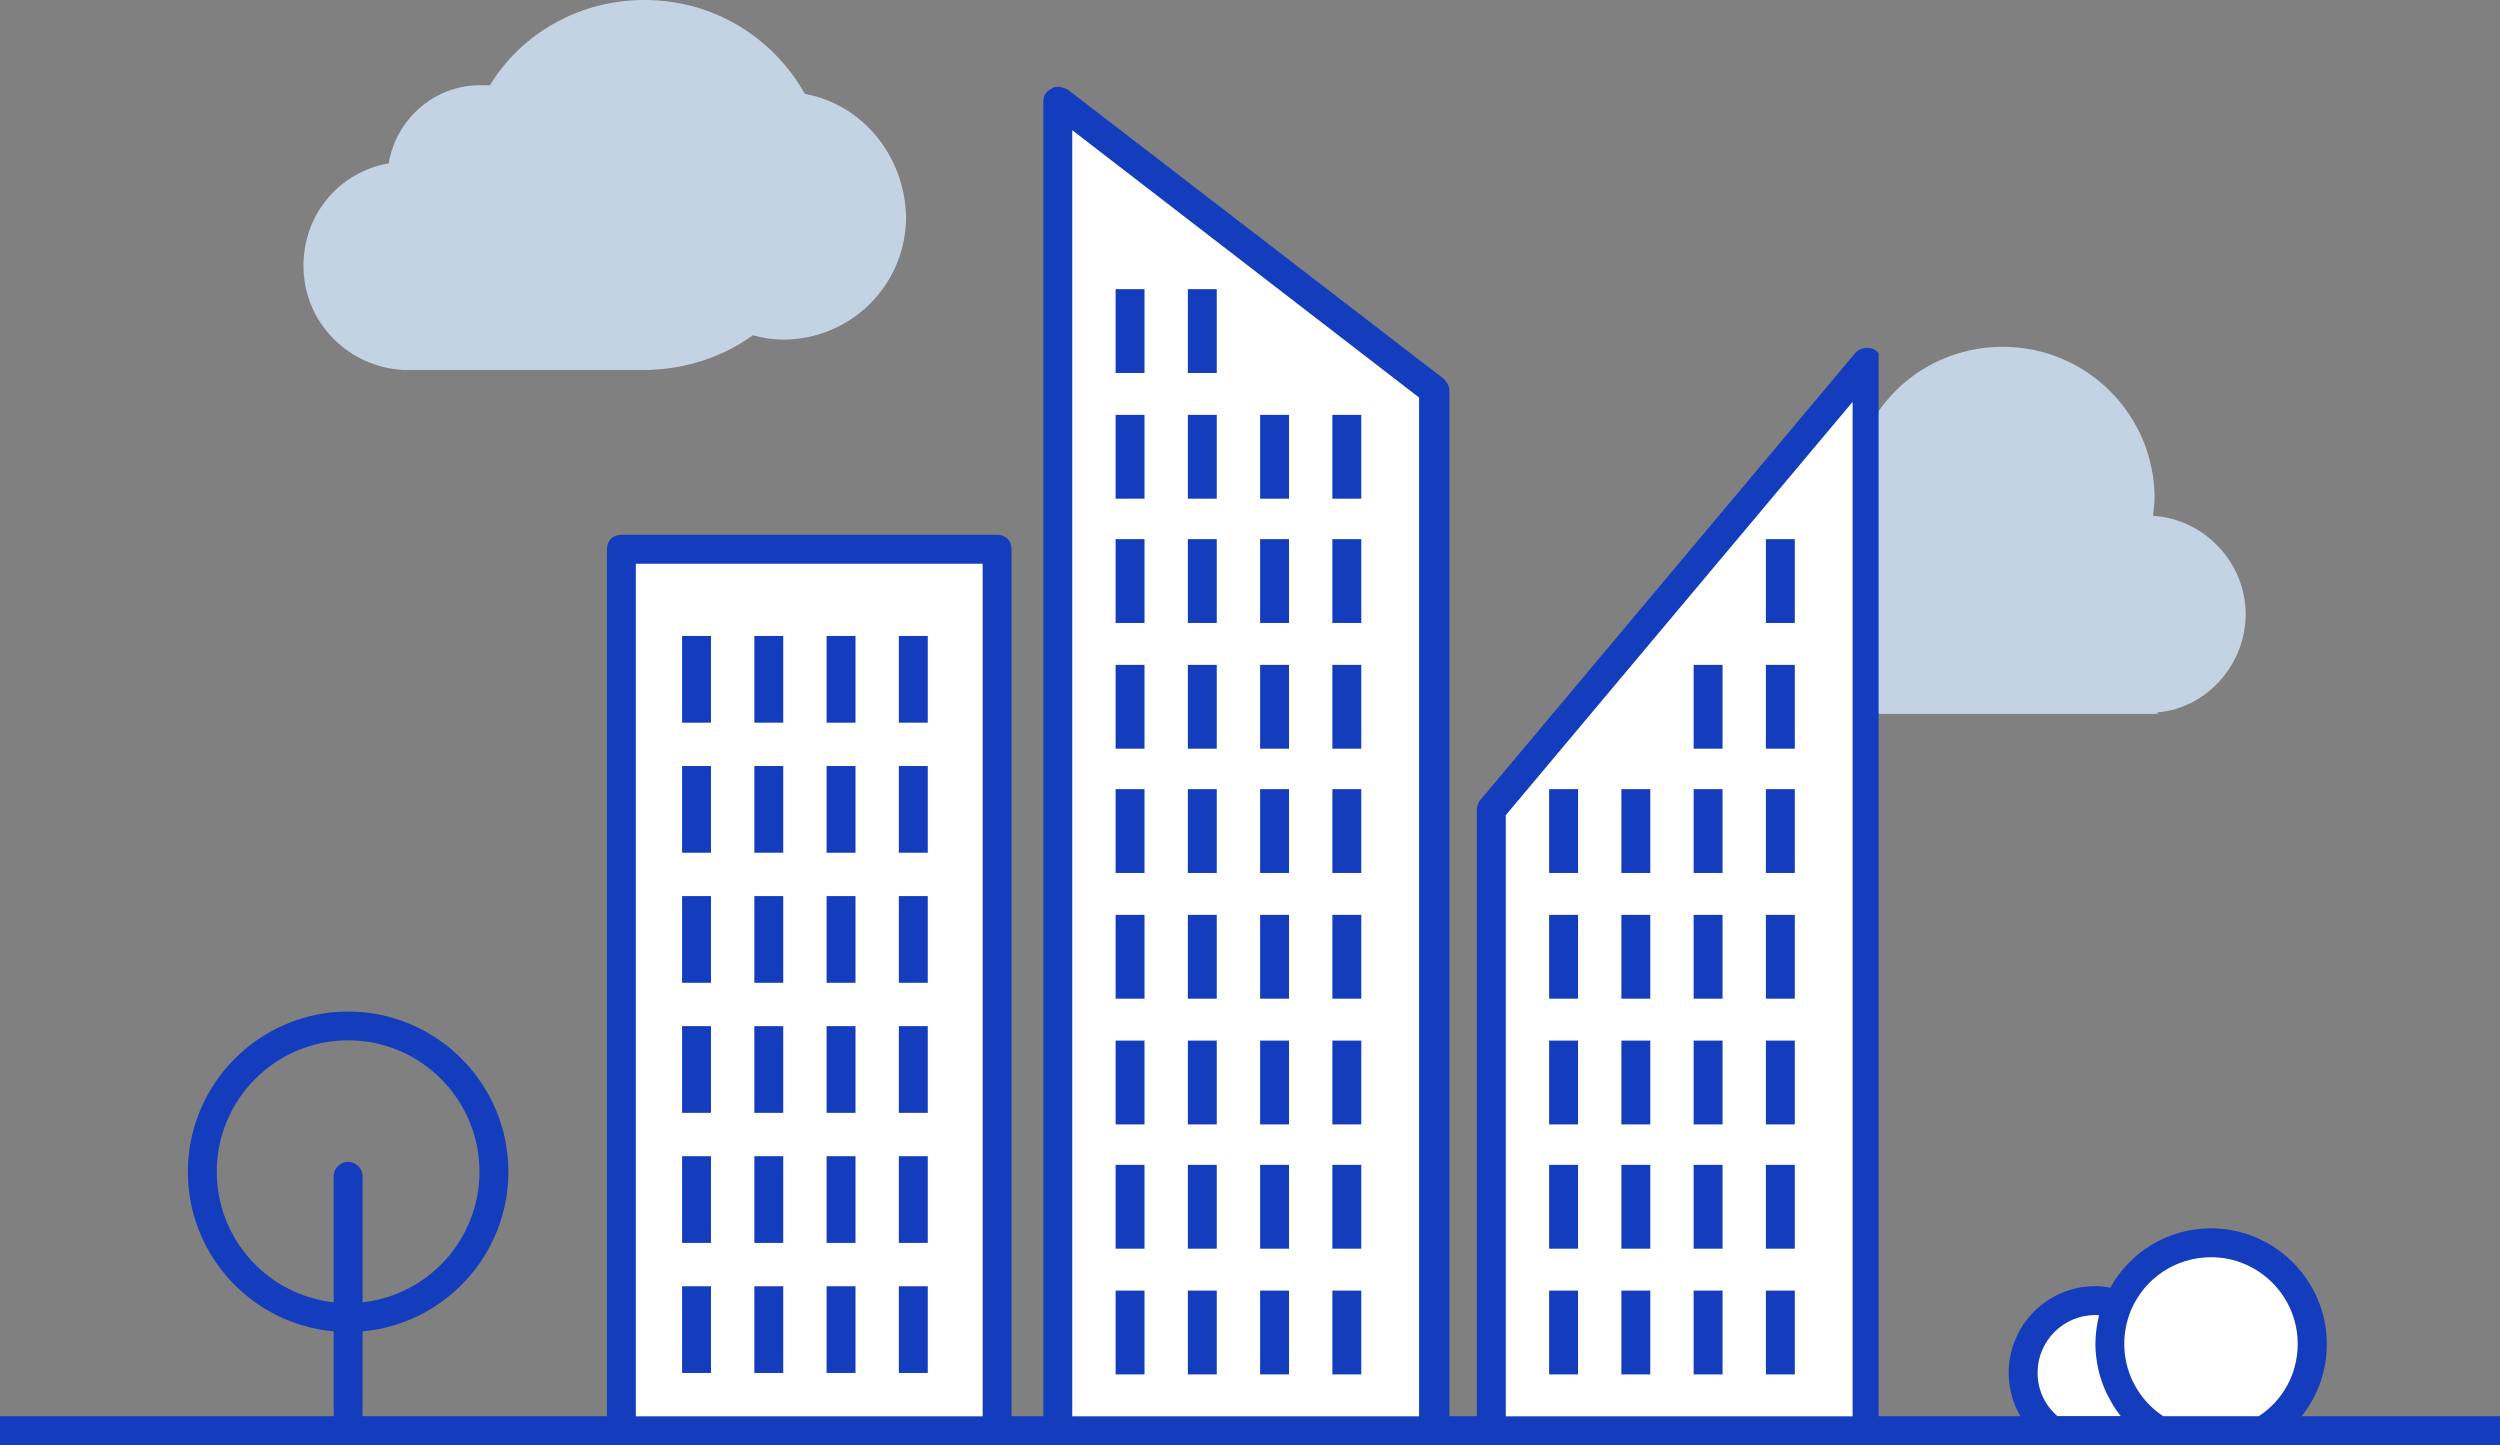 <svg width="173" height="100" viewBox="0 0 173 100" xmlns="http://www.w3.org/2000/svg">
    <rect x="0" y="0" width="173" height="100" fill="#808080" stroke="none"/>
    <rect y="98" width="173" height="2" fill="#133DBD"/>
    <path d="M55.7 6.5C53.5 2.6 49.4 0 44.6 0C40.1 0 36.1 2.3 33.9 5.9C33.7 5.9 33.4 5.9 33.2 5.9C30 5.9 27.4 8.3 26.9 11.3C23.5 11.9 21 14.8 21 18.4C21 22.3 24.1 25.4 27.9 25.6H44.9C47.6 25.5 50 24.7 52.1 23.2C52.8 23.4 53.5 23.5 54.2 23.5C58.9 23.5 62.7 19.7 62.7 15C62.6 10.7 59.6 7.2 55.7 6.5Z" fill="#C4D3E4"/>
    <path d="M149.3 49.3C152.7 49 155.4 46 155.4 42.5C155.4 38.9 152.5 35.9 149 35.7C149 35.3 149.1 34.9 149.1 34.5C149.1 28.7 144.4 24 138.6 24C134.4 24 130.8 26.4 129.1 30C128.6 30 128.1 30 127.7 30C124.2 30 121.3 32.7 121 36.1C118.2 36.9 116.2 39.5 116.2 42.6C116.2 46.3 119.2 49.3 122.8 49.4H149.3V49.3Z" fill="#C4D3E4"/>
    <g clip-path="url(#clip0_1_6226)">
        <path d="M69 38.009H43V99.009H69V38.009Z" fill="white"/>
        <path d="M69 100.009H43C42.4 100.009 42 99.609 42 99.009V38.009C42 37.409 42.4 37.009 43 37.009H69C69.6 37.009 70 37.409 70 38.009V99.009C70 99.609 69.6 100.009 69 100.009ZM44 98.009H68V39.009H44V98.009Z" fill="#133DBD"/>
        <path d="M99.2 99.009H73.2V7.009L99.2 27.009V99.009Z" fill="white"/>
        <path d="M99.2 100.009H73.2C72.6 100.009 72.2 99.609 72.2 99.009V7.009C72.2 6.609 72.4 6.309 72.8 6.109C73.1 5.909 73.5 6.009 73.9 6.209L99.9 26.209C100.1 26.409 100.3 26.709 100.3 27.009V99.009C100.2 99.609 99.8 100.009 99.2 100.009ZM74.2 98.009H98.2V27.509L74.2 9.009V98.009Z" fill="#133DBD"/>
        <path d="M129.2 99.009H103.2V56.009L129.2 25.009V99.009Z" fill="white"/>
        <path d="M129.2 100.009H103.2C102.6 100.009 102.2 99.609 102.2 99.009V56.009C102.2 55.809 102.3 55.509 102.4 55.409L128.4 24.409C128.7 24.109 129.1 24.009 129.5 24.109C129.9 24.209 130.2 24.609 130.2 25.009V99.009C130.2 99.609 129.8 100.009 129.2 100.009ZM104.2 98.009H128.2V27.809L104.2 56.409V98.009Z" fill="#133DBD"/>
        <path d="M49.2 44.009H47.2V50.009H49.2V44.009Z" fill="#133DBD"/>
        <path d="M54.2 44.009H52.2V50.009H54.2V44.009Z" fill="#133DBD"/>
        <path d="M59.2 44.009H57.2V50.009H59.2V44.009Z" fill="#133DBD"/>
        <path d="M64.2 44.009H62.2V50.009H64.2V44.009Z" fill="#133DBD"/>
        <path d="M49.2 53.009H47.2V59.009H49.2V53.009Z" fill="#133DBD"/>
        <path d="M54.2 53.009H52.2V59.009H54.2V53.009Z" fill="#133DBD"/>
        <path d="M59.2 53.009H57.2V59.009H59.2V53.009Z" fill="#133DBD"/>
        <path d="M64.2 53.009H62.2V59.009H64.2V53.009Z" fill="#133DBD"/>
        <path d="M49.2 62.009H47.2V68.009H49.2V62.009Z" fill="#133DBD"/>
        <path d="M54.2 62.009H52.2V68.009H54.2V62.009Z" fill="#133DBD"/>
        <path d="M59.2 62.009H57.2V68.009H59.2V62.009Z" fill="#133DBD"/>
        <path d="M64.2 62.009H62.2V68.009H64.2V62.009Z" fill="#133DBD"/>
        <path d="M49.2 71.009H47.2V77.009H49.2V71.009Z" fill="#133DBD"/>
        <path d="M54.2 71.009H52.2V77.009H54.2V71.009Z" fill="#133DBD"/>
        <path d="M59.2 71.009H57.2V77.009H59.2V71.009Z" fill="#133DBD"/>
        <path d="M64.2 71.009H62.2V77.009H64.2V71.009Z" fill="#133DBD"/>
        <path d="M49.2 80.009H47.2V86.009H49.2V80.009Z" fill="#133DBD"/>
        <path d="M54.2 80.009H52.2V86.009H54.2V80.009Z" fill="#133DBD"/>
        <path d="M59.2 80.009H57.2V86.009H59.2V80.009Z" fill="#133DBD"/>
        <path d="M64.2 80.009H62.2V86.009H64.2V80.009Z" fill="#133DBD"/>
        <path d="M49.2 89.009H47.2V95.009H49.2V89.009Z" fill="#133DBD"/>
        <path d="M54.2 89.009H52.2V95.009H54.2V89.009Z" fill="#133DBD"/>
        <path d="M59.2 89.009H57.2V95.009H59.2V89.009Z" fill="#133DBD"/>
        <path d="M64.2 89.009H62.2V95.009H64.2V89.009Z" fill="#133DBD"/>
        <path d="M79.2 46.009H77.2V51.809H79.2V46.009Z" fill="#133DBD"/>
        <path d="M84.2 46.009H82.2V51.809H84.2V46.009Z" fill="#133DBD"/>
        <path d="M89.2 46.009H87.2V51.809H89.2V46.009Z" fill="#133DBD"/>
        <path d="M94.2 46.009H92.2V51.809H94.2V46.009Z" fill="#133DBD"/>
        <path d="M79.2 37.309H77.2V43.109H79.2V37.309Z" fill="#133DBD"/>
        <path d="M84.2 37.309H82.2V43.109H84.2V37.309Z" fill="#133DBD"/>
        <path d="M89.2 37.309H87.2V43.109H89.2V37.309Z" fill="#133DBD"/>
        <path d="M94.2 37.309H92.2V43.109H94.2V37.309Z" fill="#133DBD"/>
        <path d="M79.2 28.709H77.2V34.509H79.2V28.709Z" fill="#133DBD"/>
        <path d="M84.2 28.709H82.2V34.509H84.2V28.709Z" fill="#133DBD"/>
        <path d="M89.2 28.709H87.2V34.509H89.2V28.709Z" fill="#133DBD"/>
        <path d="M94.2 28.709H92.2V34.509H94.2V28.709Z" fill="#133DBD"/>
        <path d="M79.2 20.009H77.2V25.809H79.2V20.009Z" fill="#133DBD"/>
        <path d="M84.2 20.009H82.2V25.809H84.2V20.009Z" fill="#133DBD"/>
        <path d="M79.2 54.609H77.2V60.409H79.2V54.609Z" fill="#133DBD"/>
        <path d="M84.2 54.609H82.2V60.409H84.2V54.609Z" fill="#133DBD"/>
        <path d="M89.2 54.609H87.2V60.409H89.2V54.609Z" fill="#133DBD"/>
        <path d="M94.2 54.609H92.2V60.409H94.2V54.609Z" fill="#133DBD"/>
        <path d="M79.2 63.309H77.2V69.109H79.2V63.309Z" fill="#133DBD"/>
        <path d="M84.2 63.309H82.2V69.109H84.2V63.309Z" fill="#133DBD"/>
        <path d="M89.2 63.309H87.2V69.109H89.2V63.309Z" fill="#133DBD"/>
        <path d="M94.2 63.309H92.2V69.109H94.2V63.309Z" fill="#133DBD"/>
        <path d="M79.2 72.009H77.2V77.809H79.2V72.009Z" fill="#133DBD"/>
        <path d="M84.2 72.009H82.2V77.809H84.2V72.009Z" fill="#133DBD"/>
        <path d="M89.2 72.009H87.2V77.809H89.2V72.009Z" fill="#133DBD"/>
        <path d="M94.2 72.009H92.2V77.809H94.2V72.009Z" fill="#133DBD"/>
        <path d="M79.2 80.609H77.2V86.409H79.2V80.609Z" fill="#133DBD"/>
        <path d="M84.2 80.609H82.2V86.409H84.2V80.609Z" fill="#133DBD"/>
        <path d="M89.2 80.609H87.2V86.409H89.2V80.609Z" fill="#133DBD"/>
        <path d="M94.2 80.609H92.2V86.409H94.2V80.609Z" fill="#133DBD"/>
        <path d="M79.2 89.309H77.2V95.109H79.2V89.309Z" fill="#133DBD"/>
        <path d="M84.2 89.309H82.2V95.109H84.2V89.309Z" fill="#133DBD"/>
        <path d="M89.2 89.309H87.2V95.109H89.2V89.309Z" fill="#133DBD"/>
        <path d="M94.2 89.309H92.2V95.109H94.2V89.309Z" fill="#133DBD"/>
        <path d="M119.2 46.009H117.2V51.809H119.2V46.009Z" fill="#133DBD"/>
        <path d="M124.2 46.009H122.2V51.809H124.2V46.009Z" fill="#133DBD"/>
        <path d="M124.2 37.309H122.2V43.109H124.2V37.309Z" fill="#133DBD"/>
        <path d="M109.2 54.609H107.2V60.409H109.2V54.609Z" fill="#133DBD"/>
        <path d="M114.2 54.609H112.2V60.409H114.2V54.609Z" fill="#133DBD"/>
        <path d="M119.2 54.609H117.2V60.409H119.2V54.609Z" fill="#133DBD"/>
        <path d="M124.2 54.609H122.2V60.409H124.2V54.609Z" fill="#133DBD"/>
        <path d="M109.2 63.309H107.2V69.109H109.2V63.309Z" fill="#133DBD"/>
        <path d="M114.2 63.309H112.2V69.109H114.2V63.309Z" fill="#133DBD"/>
        <path d="M119.2 63.309H117.2V69.109H119.2V63.309Z" fill="#133DBD"/>
        <path d="M124.2 63.309H122.2V69.109H124.2V63.309Z" fill="#133DBD"/>
        <path d="M109.2 72.009H107.2V77.809H109.2V72.009Z" fill="#133DBD"/>
        <path d="M114.2 72.009H112.2V77.809H114.2V72.009Z" fill="#133DBD"/>
        <path d="M119.2 72.009H117.2V77.809H119.2V72.009Z" fill="#133DBD"/>
        <path d="M124.2 72.009H122.2V77.809H124.2V72.009Z" fill="#133DBD"/>
        <path d="M109.2 80.609H107.2V86.409H109.2V80.609Z" fill="#133DBD"/>
        <path d="M114.2 80.609H112.2V86.409H114.2V80.609Z" fill="#133DBD"/>
        <path d="M119.2 80.609H117.2V86.409H119.2V80.609Z" fill="#133DBD"/>
        <path d="M124.2 80.609H122.2V86.409H124.2V80.609Z" fill="#133DBD"/>
        <path d="M109.2 89.309H107.2V95.109H109.2V89.309Z" fill="#133DBD"/>
        <path d="M114.2 89.309H112.2V95.109H114.2V89.309Z" fill="#133DBD"/>
        <path d="M119.2 89.309H117.2V95.109H119.2V89.309Z" fill="#133DBD"/>
        <path d="M124.2 89.309H122.2V95.109H124.2V89.309Z" fill="#133DBD"/>
    </g>
    <path d="M153 86C150.1 86 147.62 87.76 146.55 90.27C146.06 90.11 145.54 90 145 90C142.24 90 140 92.24 140 95C140 96.64 140.8 98.09 142.03 99H147.98C148.21 98.83 148.42 98.65 148.62 98.45C148.87 98.65 149.14 98.84 149.42 99H156.6C158.64 97.78 160.01 95.55 160.01 93C160 89.14 156.87 86 153 86Z" fill="white"/>
    <path d="M153 85C150.07 85 147.43 86.59 146.03 89.11C145.68 89.04 145.34 89 145 89C141.69 89 139 91.69 139 95C139 96.9 139.89 98.65 141.43 99.8L141.7 100H148.31L148.58 99.8C148.62 99.77 148.65 99.74 148.69 99.72C148.76 99.77 148.83 99.81 148.91 99.86L149.15 100H156.89L157.13 99.86C159.57 98.4 161.02 95.83 161.02 93C161 88.59 157.41 85 153 85ZM142.38 98C141.5 97.24 141 96.16 141 95C141 92.79 142.79 91 145 91C145.08 91 145.17 91 145.25 91.01C145.24 91.06 145.23 91.11 145.22 91.17C145.17 91.38 145.13 91.59 145.1 91.81C145.09 91.9 145.07 91.99 145.06 92.09C145.03 92.39 145 92.7 145 93.01C145 93.28 145.02 93.55 145.05 93.82C145.06 93.9 145.07 93.98 145.08 94.06C145.11 94.26 145.14 94.45 145.18 94.64C145.2 94.72 145.21 94.8 145.23 94.88C145.29 95.11 145.35 95.34 145.43 95.56C145.44 95.59 145.45 95.62 145.46 95.65C145.55 95.9 145.65 96.14 145.76 96.38C145.79 96.45 145.83 96.52 145.86 96.58C145.95 96.75 146.04 96.92 146.14 97.09C146.18 97.16 146.23 97.24 146.27 97.31C146.39 97.49 146.51 97.67 146.64 97.84C146.67 97.88 146.7 97.92 146.73 97.96C146.74 97.97 146.74 97.98 146.75 97.99H142.38V98ZM156.31 98H149.7C149.54 97.9 149.39 97.79 149.24 97.67C147.82 96.52 147 94.82 147 93C147 92.19 147.16 91.4 147.47 90.66C148.41 88.44 150.58 87 153 87C156.31 87 159 89.69 159 93C159 95.04 158 96.89 156.31 98Z" fill="#133DBD"/>
    <path d="M35.18 81.09C35.18 74.97 30.2 70 24.09 70C17.98 70 13 74.98 13 81.09C13 86.87 17.44 91.63 23.09 92.13V97.8C23.09 98.35 23.54 98.8 24.09 98.8C24.64 98.8 25.09 98.35 25.09 97.8V92.13C30.74 91.62 35.18 86.86 35.18 81.09ZM25.09 90.12V81.4C25.09 80.85 24.64 80.4 24.09 80.4C23.54 80.4 23.09 80.85 23.09 81.4V90.12C18.54 89.62 15 85.76 15 81.08C15 76.07 19.08 71.99 24.09 71.99C29.1 71.99 33.18 76.07 33.18 81.08C33.18 85.76 29.64 89.62 25.09 90.12Z" fill="#133DBD"/>
    <defs>
        <clipPath id="clip0_1_6226">
            <rect width="88" height="94" fill="white" transform="translate(42 6)"/>
        </clipPath>
    </defs>
</svg>
